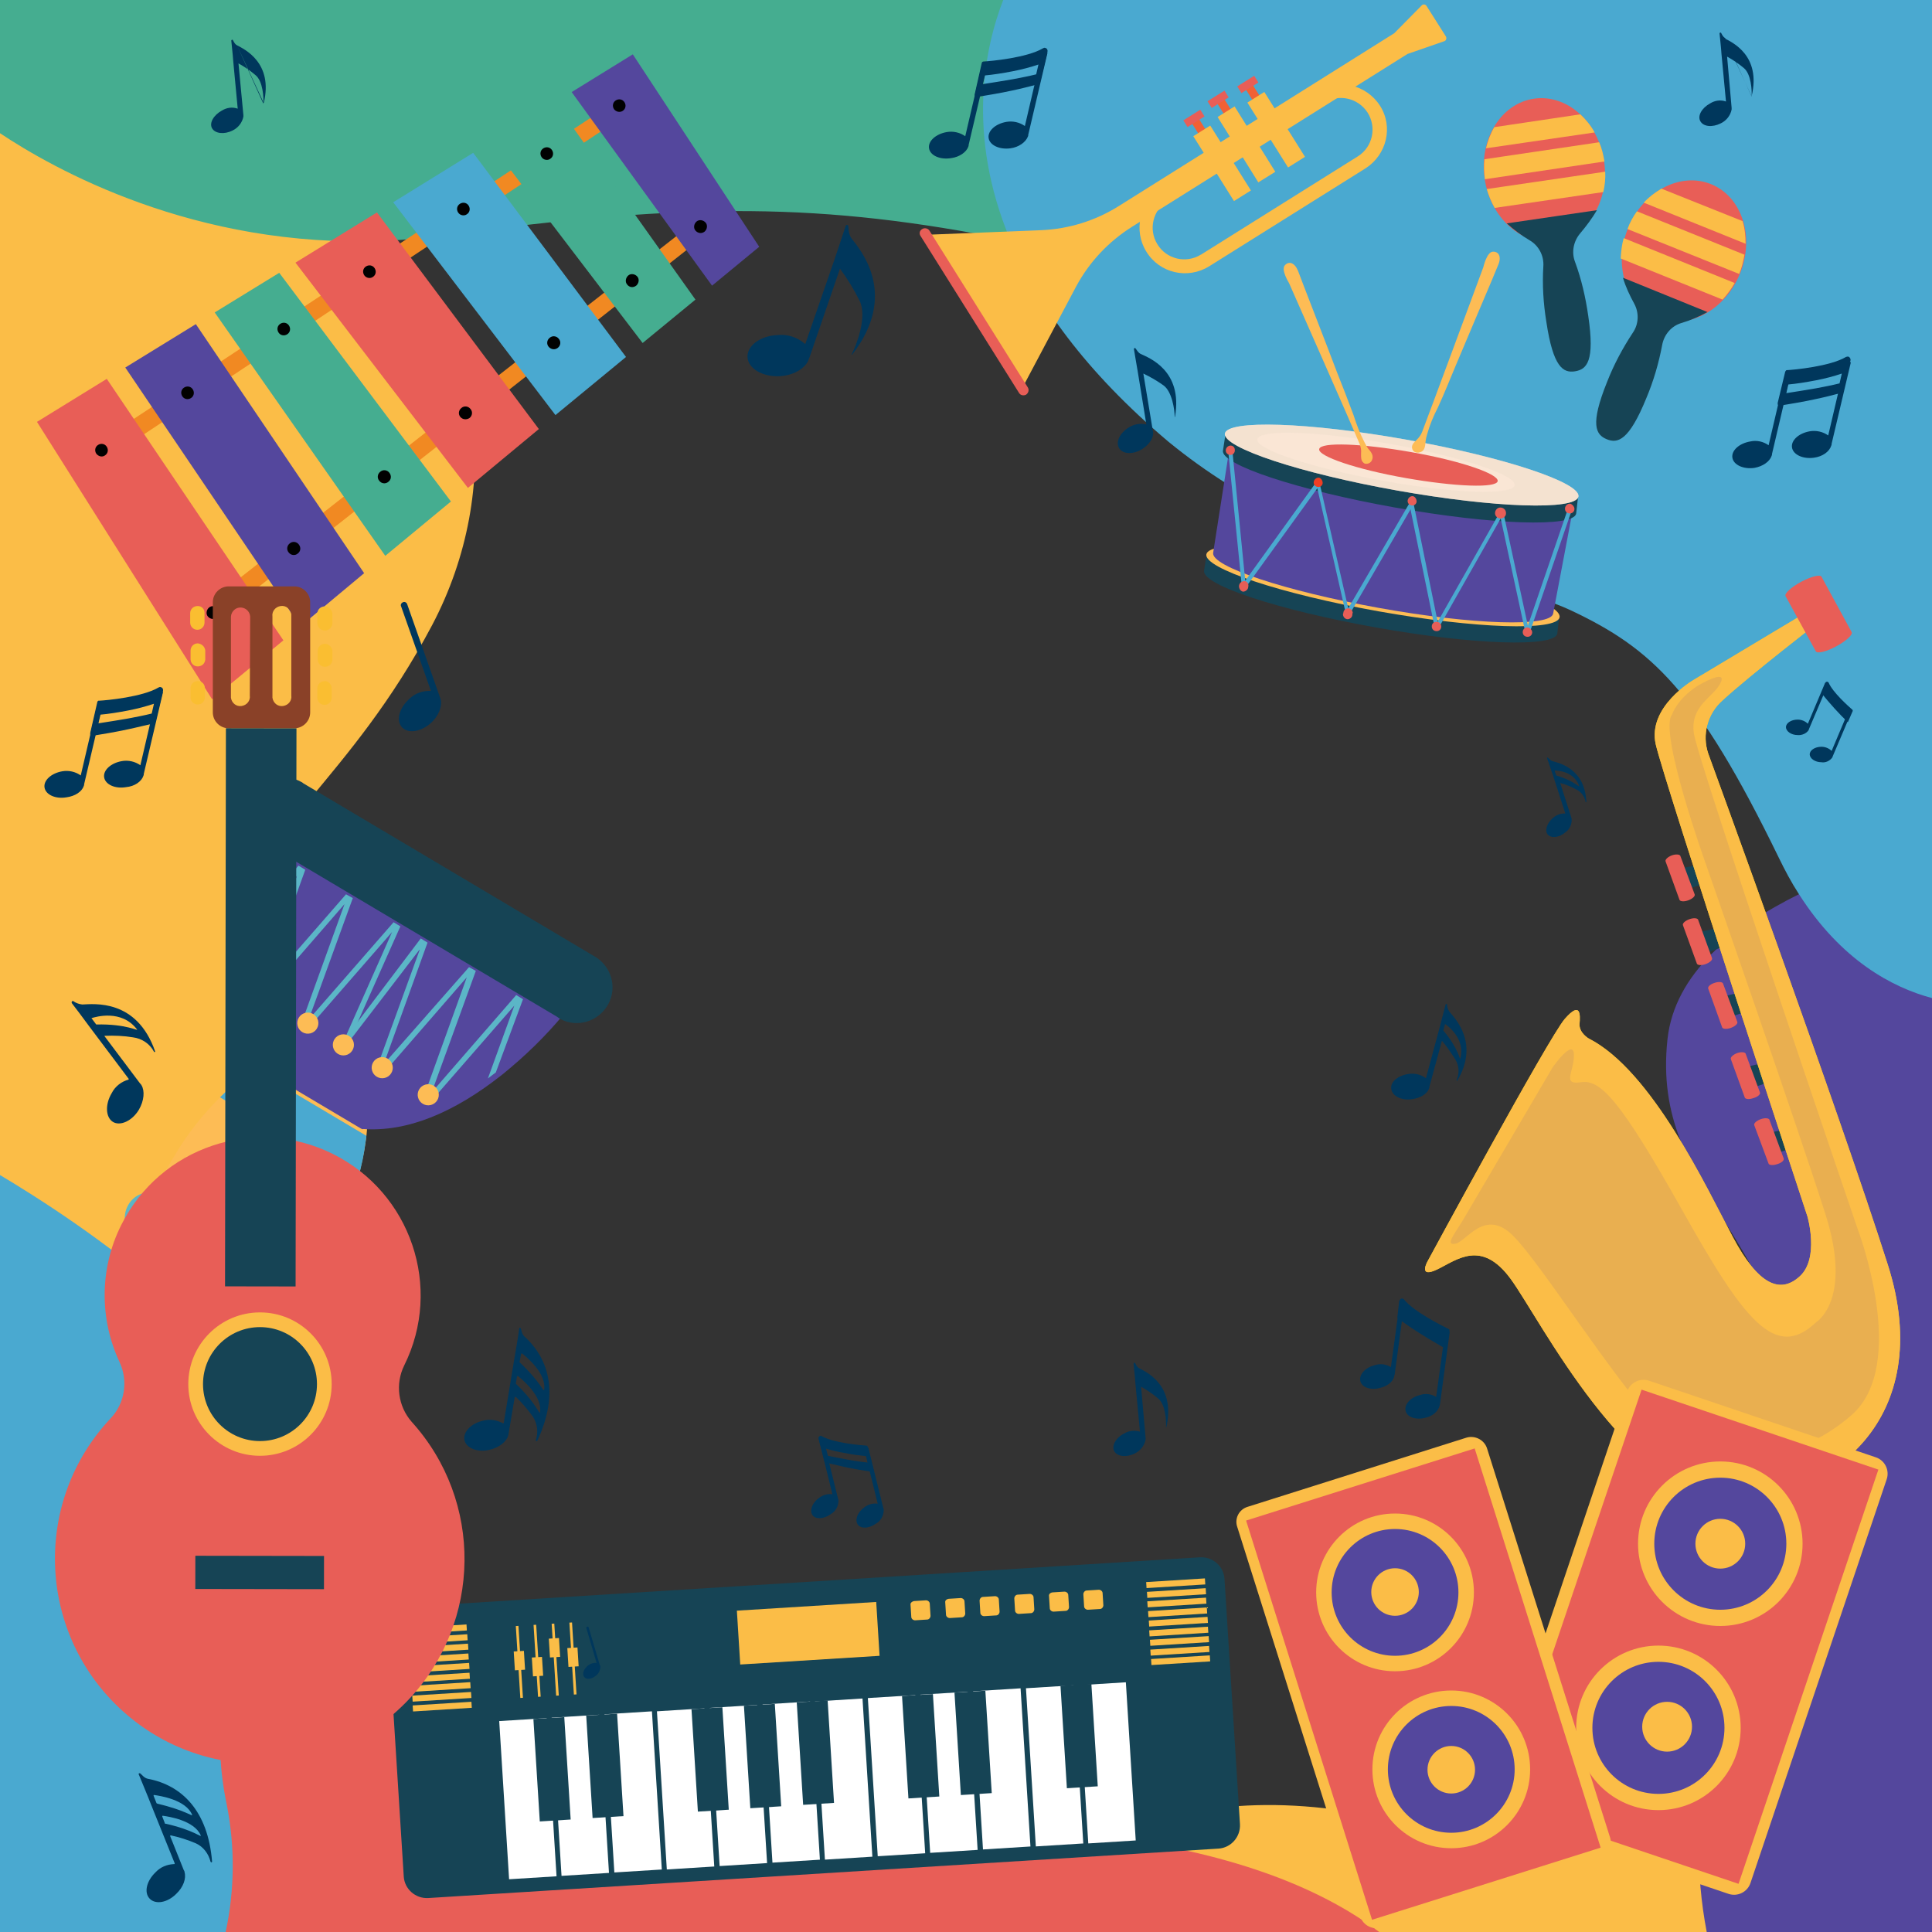 <?xml version="1.0" encoding="utf-8"?>
<!-- Generator: Adobe Illustrator 25.0.0, SVG Export Plug-In . SVG Version: 6.00 Build 0)  -->
<svg version="1.1" id="Layer_1" xmlns="http://www.w3.org/2000/svg" xmlns:xlink="http://www.w3.org/1999/xlink" x="0px" y="0px"
	 viewBox="0 0 512 512" style="enable-background:new 0 0 512 512;" xml:space="preserve">
<rect x="0" y="0" width="512" height="512" fill="#333333" stroke="none"/>
<style type="text/css">
	.st0{opacity:0;fill:#FFFEF0;}
	.st1{fill:#FBBD47;}
	.st2{fill:#E85E57;}
	.st3{fill:#54479D;}
	.st4{fill:#45AD90;}
	.st5{fill:#4AA9D0;}
	.st6{fill:#F16135;}
	.st7{fill:#164455;}
	.st8{fill:#FFCD05;}
	.st9{fill:#E9AF50;}
	.st10{fill:#FFFFFF;}
	.st11{fill:#FDBC55;}
	.st12{fill:#5BB6C7;}
	.st13{fill:#FAE6D5;}
	.st14{opacity:0.5;fill:#EFDECD;enable-background:new    ;}
	.st15{fill:#EF3E23;}
	.st16{fill:#F18922;}
	.st17{fill:#010101;}
	.st18{fill:#8A4128;}
	.st19{fill:#FABE31;}
	.st20{fill:#00375C;}
</style>
<g>
	<g id="Layer_2_1_">
		<rect class="st0" width="512" height="512"/>
		<path class="st1" d="M512,494.5V512H271.8c-0.6-5.5-0.9-9.3-0.9-9.3s7.5-8.8,23.2-15.8l0,0c15.6-7,39.2-12.2,71.6-5.3
			c57.6,12.3,45.9,11.1,84.5,5.3c5-0.8,10.8-1.6,17.8-2.5C486,482,500.5,486.7,512,494.5z"/>
		<path class="st2" d="M365.5,512H0v-3.9c17.6-16.7,37.2-31.2,58.4-43c26.2-14.4,58.6-26.1,92.1-23c78.9,7.2,46.7,36.1,130.7,43.4
			c4.5,0.4,8.7,0.8,12.9,1.4l0,0C328.5,491.4,351.1,501.1,365.5,512z"/>
		<path class="st3" d="M512,224.2V512h-59.7c-1.5-7.8-2.2-15.8-2.1-23.8c0-0.5,0-1,0-1.4c1.1-44.7,31.1-45.9,27.8-102.9
			c-3.3-57.6-40.6-66.9-36.1-108.5c1.9-17.4,17.4-29.8,34.8-38.4C488,231.6,499.8,227.3,512,224.2z"/>
		<path class="st1" d="M62.7,245.3c-5,25,16.7,36.1,10.6,63.9C71,319.8,59,332.4,45.1,344C28.6,357.8,9.4,370.1,0,375.9V31.9
			c16.1,2.1,62.5,9.3,91.1,24.3c4,2.1,7.7,4.6,11.1,7.5c25.8,22.2,31.5,65.6,12.3,102C92.7,206.9,67.7,220.3,62.7,245.3z"/>
		<path class="st4" d="M362.5,0c-15.2,33.9-41.6,75.5-77.4,67.4c-6.1-1.4-11.9-2.6-17.6-3.8c-49.1-9.8-84.5-10.2-149.8-1.2
			c-5.3,0.7-10.5,1.2-15.6,1.4C51.5,66,13.8,44.5,0,35.3V0H362.5z"/>
		<path class="st5" d="M60.1,478.3c2.2,11.1,2.1,22.6-0.3,33.7H0V311.4c9.4,5.6,28.6,17.7,45.1,32.6c15.7,14.1,28.9,30.7,28.7,46.4
			c-0.5,33.4-16.3,47.5-15.4,74.7C58.6,469.6,59.2,474,60.1,478.3z"/>
		<path class="st5" d="M512,0v264.5c-10.5-2.8-24.1-10-35.3-27.6c-2-3.1-3.7-6.3-5.3-9.6c-21.7-44.6-33.9-55.5-55-65.5
			s-65.6-11.1-106.7-44.7c-22.2-18.7-35.1-37-42-53.6c-11.7-27.9-6.7-51-1.8-63.6L512,0z"/>
		<path class="st1" d="M275.9,61c7.3-0.3,14.4-2.5,20.6-6.4l73-45.8l7.3-7.4c0.3-0.3,0.8-0.3,1.1,0c0,0,0.1,0.1,0.1,0.1l2.6,4.1
			l2.6,4.1c0.2,0.4,0.1,0.8-0.2,1.1c-0.1,0-0.1,0.1-0.2,0.1l-9.8,3.4l-73,45.8c-6.2,3.9-11.3,9.3-14.8,15.8l-14,26.4l-12.7-20.1
			L246,62.2L275.9,61z"/>
		<path class="st1" d="M303.8,66.7c-3.5-5.6-1.8-13,3.8-16.5c0,0,0,0,0,0l41.5-26c5.6-3.5,13-1.8,16.6,3.8s1.8,13-3.8,16.6l-41.5,26
			C314.7,74.1,307.3,72.4,303.8,66.7C303.8,66.8,303.8,66.7,303.8,66.7z M309.5,53.2c-4,2.4-5.2,7.6-2.8,11.5
			c2.4,4,7.6,5.2,11.5,2.8c0.1,0,0.2-0.1,0.2-0.1l41.5-26c3.9-2.5,5-7.7,2.5-11.6c-2.5-3.8-7.5-5-11.4-2.6L309.5,53.2z"/>
		
			<rect x="334.9" y="20.6" transform="matrix(0.847 -0.531 0.531 0.847 35.042 183.265)" class="st6" width="2.2" height="20.3"/>
		
			<rect x="328.1" y="21.2" transform="matrix(0.847 -0.531 0.531 0.847 38.725 179.164)" class="st2" width="5.3" height="2.1"/>
		
			<rect x="335.6" y="24.1" transform="matrix(0.847 -0.531 0.531 0.847 33.519 184.978)" class="st1" width="5.3" height="20.3"/>
		
			<rect x="327.8" y="25" transform="matrix(0.847 -0.531 0.531 0.847 31.573 180.158)" class="st6" width="2.2" height="20.3"/>
		<rect x="320" y="25.2" transform="matrix(0.849 -0.529 0.529 0.849 34.99 174.711)" class="st2" width="5.3" height="2.1"/>
		
			<rect x="327.5" y="28" transform="matrix(0.849 -0.529 0.529 0.849 29.82 180.485)" class="st1" width="5.3" height="20.4"/>
		
			<rect x="320.6" y="29.5" transform="matrix(0.847 -0.531 0.531 0.847 28.097 177.04)" class="st6" width="2.2" height="20.3"/>
		
			<rect x="313.8" y="30.2" transform="matrix(0.847 -0.531 0.531 0.847 31.774 172.941)" class="st2" width="5.3" height="2.1"/>
		
			<rect x="321.3" y="33" transform="matrix(0.847 -0.531 0.531 0.847 26.574 178.753)" class="st1" width="5.3" height="20.3"/>
		<path class="st2" d="M244.4,60.7c0.6-0.4,1.5-0.2,1.9,0.4l26.1,41.6c0.4,0.7,0.1,1.5-0.5,1.9c-0.6,0.3-1.4,0.2-1.8-0.4l-26.1-41.6
			C243.5,61.9,243.7,61.1,244.4,60.7z"/>
		<ellipse transform="matrix(0.989 -0.146 0.146 0.989 -2.205 60.215)" class="st2" cx="409.4" cy="45.1" rx="16" ry="19.1"/>
		<path class="st7" d="M423.2,55.7l-23.9,3.5c1.9,1.7,3.9,3.2,6.1,4.5c2.4,1.4,3.8,4.1,3.6,6.9c-0.3,4.9,0,9.8,0.8,14.7
			c1.8,12.1,4.5,13.6,7.6,13.1s5.3-2.6,3.5-14.7c-0.7-4.9-1.8-9.7-3.5-14.3c-1-2.6-0.4-5.5,1.4-7.6
			C420.4,59.9,421.9,57.9,423.2,55.7z"/>
		<path class="st1" d="M393.8,39.3l28.8-4.2c-1-1.8-2.3-3.4-3.8-4.8l-22.8,3.4C395,35.4,394.3,37.3,393.8,39.3z"/>
		<path class="st1" d="M425.2,42.8c-0.3-1.8-0.7-3.5-1.4-5.1l-30.4,4.5c-0.2,1.8-0.1,3.5,0.1,5.3L425.2,42.8z"/>
		<path class="st1" d="M424.9,50.9c0.4-1.8,0.6-3.6,0.5-5.4l-31.4,4.6c0.5,1.7,1.2,3.4,2.1,5L424.9,50.9z"/>
		
			<ellipse transform="matrix(0.376 -0.927 0.927 0.376 216.796 455.003)" class="st2" cx="446.1" cy="66.6" rx="19.1" ry="16"/>
		<path class="st7" d="M452.5,82.7l-22.4-9.1c0.7,2.4,1.8,4.7,3,6.9c1.3,2.4,1.2,5.4-0.4,7.7c-2.7,4.1-5,8.4-6.8,13
			c-4.6,11.4-3,14-0.1,15.2s5.9,0.4,10.5-10.9c1.9-4.5,3.3-9.3,4.2-14.1c0.5-2.7,2.4-5,5.1-5.8C448,84.9,450.3,83.9,452.5,82.7z"/>
		<path class="st1" d="M435.6,53.7l27,10.9c0-2-0.2-4.1-0.8-6L440.3,50C438.6,51,437,52.2,435.6,53.7z"/>
		<path class="st1" d="M460.9,72.6c0.7-1.6,1.1-3.4,1.4-5.1l-28.5-11.5c-1,1.4-1.9,3-2.5,4.7L460.9,72.6z"/>
		<path class="st1" d="M456.5,79.4c1.2-1.3,2.3-2.8,3.2-4.4l-29.4-11.9c-0.5,1.7-0.7,3.6-0.8,5.4L456.5,79.4z"/>
		<polygon class="st7" points="449.9,229.2 444.3,230.4 446.4,235.9 452.7,233.8 		"/>
		<path class="st2" d="M449.1,237c0.2,0.5-0.6,1.2-1.7,1.6l0,0c-1.1,0.4-2.1,0.3-2.3-0.1l-3.7-10.2c-0.2-0.5,0.6-1.2,1.6-1.6l0,0
			c1.1-0.4,2.1-0.3,2.3,0.1L449.1,237z"/>
		<polygon class="st7" points="454.5,246.1 448.9,247.3 451,252.9 457.3,250.7 		"/>
		<path class="st2" d="M453.7,253.9c0.2,0.5-0.6,1.2-1.7,1.6l0,0c-1.1,0.4-2.1,0.3-2.3-0.1l-3.7-10.2c-0.2-0.5,0.6-1.2,1.7-1.6l0,0
			c1.1-0.4,2.1-0.3,2.3,0.1L453.7,253.9z"/>
		<polygon class="st7" points="461.2,263 455.6,264.3 457.6,269.8 464,267.7 		"/>
		<path class="st2" d="M460.4,270.8c0.2,0.5-0.6,1.2-1.7,1.6l0,0c-1.1,0.4-2.1,0.3-2.3-0.1l-3.7-10.3c-0.2-0.5,0.6-1.2,1.6-1.5l0,0
			c1.1-0.4,2.1-0.3,2.3,0.1L460.4,270.8z"/>
		<polygon class="st7" points="467.2,281.7 461.7,283 463.7,288.5 470,286.4 		"/>
		<path class="st2" d="M466.4,289.5c0.2,0.5-0.6,1.2-1.7,1.5l0,0c-1.1,0.4-2.1,0.3-2.3-0.1l-3.7-10.2c-0.2-0.5,0.6-1.2,1.6-1.6l0,0
			c1.1-0.4,2.1-0.3,2.3,0.1L466.4,289.5z"/>
		<polygon class="st7" points="473.5,299.2 467.9,300.4 470,305.9 476.3,303.8 		"/>
		<path class="st2" d="M472.7,307c0.2,0.5-0.6,1.2-1.7,1.5l0,0c-1.1,0.4-2.1,0.3-2.3-0.1l-3.8-10.2c-0.2-0.5,0.6-1.2,1.7-1.6l0,0
			c1.1-0.4,2.1-0.3,2.3,0.1L472.7,307z"/>
		<path class="st8" d="M481,160.9l-32.2,19.3c0,0-12.3,7.1-10,17.1S479,322.4,479,322.4s3.2,11-2,15.8s-11,2.4-17.8-10.4
			s-21.4-44.1-38.2-52.6c0,0-2.6-1.5-2.4-3.9s0.3-6.1-3.9-1.3s-36.4,64.3-36.4,64.3s-2.6,4.6,2.6,2.1s11.7-8.1,19.5,2.6
			s31,57.2,57.8,58s55.1-21,42.1-61.8s-47.6-135.5-47.6-135.5c-1.7-5-0.2-10.6,3.8-14.1c6.9-6.4,26.3-21.4,26.3-21.4L481,160.9z"/>
		<path class="st1" d="M481,160.9l-32.2,19.3c0,0-12.3,7.1-10,17.1S479,322.4,479,322.4s3.2,11-2,15.8s-11,2.4-17.8-10.4
			s-21.4-44.1-38.2-52.6c0,0-2.6-1.5-2.4-3.9s0.3-6.1-3.9-1.3s-36.4,64.3-36.4,64.3s-2.6,4.6,2.6,2.1s11.7-8.1,19.5,2.6
			s31,57.2,57.8,58s55.1-21,42.1-61.8s-47.6-135.5-47.6-135.5c-1.7-5-0.2-10.6,3.8-14.1c6.9-6.4,26.3-21.4,26.3-21.4L481,160.9z"/>
		<path class="st9" d="M387.9,323l23.6-40.2c0,0,5.5-7.8,5.6-3.3s-3.3,8.1,1.9,7.3s10.5,4.9,26.8,33.9s24.6,40.1,35.5,29.7
			c0,0,9.7-5.8,2.5-28.5s-31.9-93.4-31.9-93.4s-12.4-34.7-8.8-39.1c0,0,1.2-4,6.7-7.6c0,0,8-4.8,6.2-0.9s-8.2,6-7.1,13.5
			s43.4,131.3,43.4,131.3s13.7,35.9-1.6,49.3s-38.7,16.5-51.4,2.8S408.5,335,401,327.5s-12.3,1.5-15.3,2.1S385.8,326.6,387.9,323z"
			/>
		<path class="st2" d="M473.2,158c-0.4-0.7,1.5-2.4,4.1-3.8l0,0c2.6-1.4,5-2,5.4-1.4l8,14.7c0.4,0.7-1.5,2.4-4.1,3.8l0,0
			c-2.6,1.4-5,2-5.4,1.3L473.2,158z"/>
		<path class="st1" d="M395.1,475.8l36.1-107c0.8-2.4,3.4-3.7,5.8-2.9l60.1,20.3c2.4,0.8,3.7,3.4,2.9,5.8l-36.1,107
			c-0.8,2.4-3.4,3.7-5.8,2.9L398,481.6C395.5,480.8,394.3,478.2,395.1,475.8z"/>
		
			<rect x="389.7" y="400.8" transform="matrix(0.32 -0.948 0.948 0.32 -106.686 719.23)" class="st2" width="115.8" height="66.2"/>
		<circle class="st1" cx="455.9" cy="409.1" r="21.8"/>
		<circle class="st3" cx="455.9" cy="409.1" r="17.5"/>
		<circle class="st1" cx="455.9" cy="409.1" r="6.6"/>
		<circle class="st1" cx="439.5" cy="457.9" r="21.8"/>
		<circle class="st3" cx="439.5" cy="457.9" r="17.5"/>
		<circle class="st1" cx="441.8" cy="457.6" r="6.6"/>
		<path class="st1" d="M330.7,399.3l57.9-18.3c2.3-0.7,4.8,0.6,5.5,2.9L426.7,487c0.7,2.3-0.6,4.8-2.9,5.5L366,510.8
			c-2.3,0.7-4.8-0.6-5.5-2.9l-32.6-103.2C327.1,402.5,328.3,400,330.7,399.3z"/>
		
			<rect x="345.5" y="390.4" transform="matrix(0.954 -0.301 0.301 0.954 -116.892 134.515)" class="st2" width="63.5" height="110.9"/>
		<circle class="st1" cx="369.7" cy="422" r="20.9"/>
		<circle class="st3" cx="369.7" cy="422" r="16.8"/>
		<circle class="st1" cx="369.7" cy="421.9" r="6.3"/>
		<circle class="st1" cx="384.6" cy="468.9" r="20.9"/>
		<circle class="st3" cx="384.6" cy="468.9" r="16.8"/>
		<circle class="st1" cx="384.6" cy="469" r="6.3"/>
		<path class="st7" d="M108.6,425.8l209.4-13.1c3.4-0.2,6.3,2.4,6.5,5.7l4.1,65c0.2,3.4-2.4,6.3-5.7,6.5L113.5,503
			c-3.4,0.2-6.3-2.4-6.5-5.7l-4.1-65C102.7,428.9,105.3,426,108.6,425.8z"/>
		
			<rect x="131.5" y="449.1" transform="matrix(0.998 -6.226794e-02 6.226794e-02 0.998 -28.967 14.407)" class="st7" width="170.4" height="45.6"/>
		
			<rect x="133.6" y="455.7" transform="matrix(0.998 -6.226794e-02 6.226794e-02 0.998 -29.409 9.635)" class="st10" width="12.6" height="42"/>
		
			<rect x="147.5" y="454.8" transform="matrix(0.998 -6.226794e-02 6.226794e-02 0.998 -29.328 10.502)" class="st10" width="12.6" height="42"/>
		
			<rect x="161.5" y="453.9" transform="matrix(0.998 -6.226794e-02 6.226794e-02 0.998 -29.247 11.37)" class="st10" width="12.6" height="42"/>
		
			<rect x="175.4" y="453.1" transform="matrix(0.998 -6.226794e-02 6.226794e-02 0.998 -29.165 12.238)" class="st10" width="12.6" height="42"/>
		
			<rect x="189.4" y="452.2" transform="matrix(0.998 -6.226794e-02 6.226794e-02 0.998 -29.084 13.105)" class="st10" width="12.6" height="42"/>
		
			<rect x="203.4" y="451.3" transform="matrix(0.998 -6.226794e-02 6.226794e-02 0.998 -29.003 13.973)" class="st10" width="12.6" height="42"/>
		
			<rect x="217.3" y="450.5" transform="matrix(0.998 -6.226794e-02 6.226794e-02 0.998 -28.921 14.84)" class="st10" width="12.6" height="42"/>
		
			<rect x="231.3" y="449.6" transform="matrix(0.998 -6.226794e-02 6.226794e-02 0.998 -28.84 15.707)" class="st10" width="12.6" height="42"/>
		
			<rect x="245.2" y="448.7" transform="matrix(0.998 -6.226794e-02 6.226794e-02 0.998 -28.759 16.575)" class="st10" width="12.6" height="42"/>
		
			<rect x="259.2" y="447.8" transform="matrix(0.998 -6.226794e-02 6.226794e-02 0.998 -28.677 17.443)" class="st10" width="12.6" height="42"/>
		
			<rect x="273.2" y="447" transform="matrix(0.998 -6.226794e-02 6.226794e-02 0.998 -28.596 18.31)" class="st10" width="12.6" height="42"/>
		
			<rect x="287.1" y="446.2" transform="matrix(0.998 -6.226794e-02 6.226794e-02 0.998 -28.52 19.178)" class="st10" width="12.6" height="42"/>
		
			<rect x="142.2" y="455.3" transform="matrix(0.998 -6.226794e-02 6.226794e-02 0.998 -28.912 10.022)" class="st7" width="8.2" height="27.2"/>
		
			<rect x="156.2" y="454.4" transform="matrix(0.998 -6.226794e-02 6.226794e-02 0.998 -28.831 10.886)" class="st7" width="8.2" height="27.2"/>
		
			<rect x="239.9" y="449.2" transform="matrix(0.998 -6.226794e-02 6.226794e-02 0.998 -28.342 16.093)" class="st7" width="8.2" height="27.2"/>
		
			<rect x="253.8" y="448.3" transform="matrix(0.998 -6.226794e-02 6.226794e-02 0.998 -28.262 16.958)" class="st7" width="8.2" height="27.2"/>
		
			<rect x="281.9" y="446.5" transform="matrix(0.998 -6.226794e-02 6.226794e-02 0.998 -28.098 18.702)" class="st7" width="8.2" height="27.2"/>
		
			<rect x="184.1" y="452.7" transform="matrix(0.998 -6.226794e-02 6.226794e-02 0.998 -28.668 12.622)" class="st7" width="8.2" height="27.2"/>
		
			<rect x="198" y="451.8" transform="matrix(0.998 -6.226794e-02 6.226794e-02 0.998 -28.587 13.486)" class="st7" width="8.2" height="27.2"/>
		
			<rect x="212" y="450.9" transform="matrix(0.998 -6.226794e-02 6.226794e-02 0.998 -28.505 14.358)" class="st7" width="8.2" height="27.2"/>
		
			<rect x="108.1" y="431" transform="matrix(0.998 -6.226794e-02 6.226794e-02 0.998 -26.664 8.057)" class="st1" width="15.6" height="1.6"/>
		
			<rect x="108.3" y="433.6" transform="matrix(0.998 -6.226794e-02 6.226794e-02 0.998 -26.823 8.072)" class="st1" width="15.6" height="1.6"/>
		
			<rect x="108.5" y="436.1" transform="matrix(0.998 -6.226794e-02 6.226794e-02 0.998 -26.982 8.086)" class="st1" width="15.6" height="1.6"/>
		
			<rect x="108.6" y="438.7" transform="matrix(0.998 -6.226794e-02 6.226794e-02 0.998 -27.141 8.101)" class="st1" width="15.6" height="1.6"/>
		
			<rect x="108.8" y="441.2" transform="matrix(0.998 -6.226794e-02 6.226794e-02 0.998 -27.299 8.116)" class="st1" width="15.6" height="1.6"/>
		
			<rect x="108.9" y="443.8" transform="matrix(0.998 -6.226794e-02 6.226794e-02 0.998 -27.458 8.131)" class="st1" width="15.6" height="1.6"/>
		
			<rect x="109.1" y="446.3" transform="matrix(0.998 -6.226794e-02 6.226794e-02 0.998 -27.617 8.146)" class="st1" width="15.6" height="1.6"/>
		
			<rect x="109.3" y="448.9" transform="matrix(0.998 -6.226794e-02 6.226794e-02 0.998 -27.776 8.161)" class="st1" width="15.6" height="1.6"/>
		
			<rect x="109.4" y="451.5" transform="matrix(0.998 -6.226794e-02 6.226794e-02 0.998 -27.934 8.176)" class="st1" width="15.6" height="1.6"/>
		
			<rect x="303.8" y="418.8" transform="matrix(0.998 -6.226794e-02 6.226794e-02 0.998 -25.525 20.218)" class="st1" width="15.6" height="1.6"/>
		
			<rect x="304" y="421.4" transform="matrix(0.998 -6.226794e-02 6.226794e-02 0.998 -25.683 20.233)" class="st1" width="15.6" height="1.6"/>
		
			<rect x="304.1" y="423.9" transform="matrix(0.998 -6.226794e-02 6.226794e-02 0.998 -25.842 20.248)" class="st1" width="15.6" height="1.6"/>
		
			<rect x="304.3" y="426.5" transform="matrix(0.998 -6.226794e-02 6.226794e-02 0.998 -26 20.263)" class="st1" width="15.6" height="1.6"/>
		
			<rect x="304.5" y="429" transform="matrix(0.998 -6.226794e-02 6.226794e-02 0.998 -26.159 20.278)" class="st1" width="15.6" height="1.6"/>
		
			<rect x="304.6" y="431.6" transform="matrix(0.998 -6.226794e-02 6.226794e-02 0.998 -26.318 20.293)" class="st1" width="15.6" height="1.6"/>
		
			<rect x="304.8" y="434.1" transform="matrix(0.998 -6.226794e-02 6.226794e-02 0.998 -26.477 20.307)" class="st1" width="15.6" height="1.6"/>
		
			<rect x="304.9" y="436.7" transform="matrix(0.998 -6.226794e-02 6.226794e-02 0.998 -26.636 20.322)" class="st1" width="15.6" height="1.6"/>
		
			<rect x="305.1" y="439.2" transform="matrix(0.998 -6.226794e-02 6.226794e-02 0.998 -26.794 20.338)" class="st1" width="15.6" height="1.6"/>
		
			<rect x="137.3" y="430.9" transform="matrix(0.998 -6.226794e-02 6.226794e-02 0.998 -27.16 9.426)" class="st1" width="0.7" height="19.1"/>
		
			<rect x="136.3" y="437.6" transform="matrix(0.998 -6.226794e-02 6.226794e-02 0.998 -27.133 9.424)" class="st1" width="2.7" height="5"/>
		
			<rect x="142" y="430.6" transform="matrix(0.998 -6.226794e-02 6.226794e-02 0.998 -27.131 9.72)" class="st1" width="0.7" height="19.1"/>
		
			<rect x="141.1" y="439.2" transform="matrix(0.998 -6.226794e-02 6.226794e-02 0.998 -27.228 9.728)" class="st1" width="2.7" height="5"/>
		
			<rect x="146.8" y="430.3" transform="matrix(0.998 -6.226794e-02 6.226794e-02 0.998 -27.104 10.014)" class="st1" width="0.7" height="19.1"/>
		
			<rect x="145.6" y="434.2" transform="matrix(0.998 -6.226794e-02 6.226794e-02 0.998 -26.907 9.995)" class="st1" width="2.7" height="5"/>
		
			<rect x="151.5" y="430" transform="matrix(0.998 -6.226794e-02 6.226794e-02 0.998 -27.077 10.307)" class="st1" width="0.7" height="19.1"/>
		
			<rect x="150.5" y="436.7" transform="matrix(0.998 -6.226794e-02 6.226794e-02 0.998 -27.05 10.305)" class="st1" width="2.7" height="5"/>
		<path class="st1" d="M242.2,424.3l3.2-0.2c0.5,0,1,0.4,1,0.9l0.2,3.2c0,0.5-0.4,1-0.9,1l-3.2,0.2c-0.5,0-1-0.4-1-0.9l-0.2-3.2
			C241.2,424.8,241.7,424.4,242.2,424.3z"/>
		<path class="st1" d="M251.4,423.7l3.2-0.2c0.5,0,1,0.4,1,0.9l0.2,3.2c0,0.5-0.4,1-0.9,1l-3.2,0.2c-0.5,0-1-0.4-1-0.9l-0.2-3.2
			C250.4,424.2,250.8,423.8,251.4,423.7z"/>
		<path class="st1" d="M260.5,423.2l3.2-0.2c0.5,0,1,0.4,1,0.9l0.2,3.2c0,0.5-0.4,1-0.9,1l-3.2,0.2c-0.5,0-1-0.4-1-0.9l-0.2-3.2
			C259.6,423.7,260,423.2,260.5,423.2z"/>
		<path class="st1" d="M269.7,422.6l3.2-0.2c0.5,0,1,0.4,1,0.9l0.2,3.2c0,0.5-0.4,1-0.9,1l-3.2,0.2c-0.5,0-1-0.4-1-0.9l-0.2-3.2
			C268.8,423.1,269.2,422.6,269.7,422.6z"/>
		<path class="st1" d="M278.9,422l3.2-0.2c0.5,0,1,0.4,1,0.9l0.2,3.2c0,0.5-0.4,1-0.9,1l-3.2,0.2c-0.5,0-1-0.4-1-0.9l-0.2-3.2
			C277.9,422.5,278.3,422.1,278.9,422z"/>
		<path class="st1" d="M288,421.5l3.2-0.2c0.5,0,1,0.4,1,0.9l0.2,3.2c0,0.5-0.4,1-0.9,1l-3.2,0.2c-0.5,0-1-0.4-1-0.9l-0.2-3.2
			C287.1,422,287.5,421.5,288,421.5z"/>
		
			<rect x="195.7" y="425.7" transform="matrix(0.998 -6.226794e-02 6.226794e-02 0.998 -26.537 14.179)" class="st1" width="37" height="14.3"/>
		<path class="st11" d="M78.5,342.3l-38.6-22.9c-0.6-0.5-0.7-1.3-0.3-1.9l6.7-11.3c5.1-8.6,11.8-16.1,19.8-22.1
			c2.1-1.5,3.3-2.3,3.4-2.3c0.4-0.2,0.8-0.3,1.2,0l26.1,15.5c0.4,0.2,0.6,0.7,0.5,1.1c0,0.1,0,1.5-0.4,4.1c-1.4,9.9-4.8,19.4-9.9,28
			l-6.7,11.3C80,342.3,79.2,342.6,78.5,342.3z"/>
		<path class="st12" d="M74.1,350l-38.9-23.1c-2.3-1.4-2.8-4.8-1.2-7.6s4.9-4,7.2-2.6l38.9,23.1c2.3,1.4,2.8,4.8,1.2,7.6
			S76.4,351.4,74.1,350z"/>
		<path class="st5" d="M66.1,284.1c-2.8,2-5.4,4.3-7.8,6.7l36.5,21.7c1-3.3,1.7-6.7,2.1-10c0.1-0.5,0.1-1,0.2-1.5l-29.8-17.7
			C67,283.5,66.5,283.8,66.1,284.1z"/>
		<path class="st3" d="M95.7,299.1l-26.1-15.5c-0.2-0.1-0.4-0.3-0.5-0.5c-6.2-9.7-7.8-22.9-4.9-39.3c1.3-7.4,3.4-14.7,6.2-21.8
			c0.1-0.3,0.4-0.4,0.6-0.5c0.3,0,0.7,0,0.9,0.2l76.9,45.7c0.3,0.2,0.5,0.4,0.6,0.7c0.1,0.3,0.1,0.6-0.1,0.8
			c-4.8,5.8-10.3,11.1-16.1,15.8c-13.1,10.4-25.5,15.3-36.9,14.5C96.1,299.3,95.9,299.2,95.7,299.1z"/>
		<path class="st7" d="M147.7,269.5l-76.9-45.7c-4.6-2.5-6.3-8.3-3.8-12.8s8.3-6.3,12.8-3.8c0.2,0.1,0.4,0.2,0.6,0.4l76.9,45.7
			c4.6,2.5,6.4,8.2,3.9,12.8c-2.5,4.6-8.2,6.4-12.8,3.9C148.2,269.8,147.9,269.7,147.7,269.5L147.7,269.5z"/>
		<path class="st12" d="M106.1,245.5l-1.8-1.1l-22.5,25.8L93.5,238l-1.8-1l-22.4,25.7l11.6-32.2l-1.8-1.1l-13.7,15.7
			c-0.2,0.9-0.3,1.8-0.4,2.7l13.7-15.7l-11.6,32.2l0.2,0.1l1.6,1l22.4-25.8l-11.6,32.1l1.3,0.8c0.1,0.1,0.2,0.1,0.4,0.1h0.2
			l22.3-25.6l-13,29.3c0.7-0.5,1.4-1,2.2-1.6L106.1,245.5z"/>
		<path class="st12" d="M138.6,264.8l-1.8-1.1l-22.4,25.8l11.7-32.2l-1.8-1L101.7,282l11.6-32.2l-1.8-1.1L92,274.5
			c-0.2,0.9-0.3,1.8-0.4,2.7l19.7-25.7l-11.7,32.2c0,0,0.1,0.1,0.1,0.1l1.6,1l22.4-25.8l-11.6,32.2l1.3,0.8c0.1,0.1,0.2,0.1,0.4,0.1
			h0.2l22.3-25.6l-7,19.3c0.7-0.5,1.4-1.1,2.1-1.6L138.6,264.8z"/>
		
			<ellipse transform="matrix(0.969 -0.247 0.247 0.969 -62.947 25.191)" class="st11" cx="69.1" cy="263.9" rx="2.8" ry="2.8"/>
		
			<ellipse transform="matrix(0.969 -0.247 0.247 0.969 -64.383 28.476)" class="st11" cx="81.5" cy="271.2" rx="2.8" ry="2.8"/>
		<circle class="st11" cx="91" cy="276.9" r="2.8"/>
		
			<ellipse transform="matrix(0.969 -0.247 0.247 0.969 -66.67 33.718)" class="st11" cx="101.2" cy="283" rx="2.8" ry="2.8"/>
		
			<ellipse transform="matrix(0.969 -0.247 0.247 0.969 -68.073 36.931)" class="st11" cx="113.4" cy="290.2" rx="2.8" ry="2.8"/>
		<path class="st7" d="M402.6,161.7c-8.3-3-21.1-6.3-35.5-8.9c-15.7-2.8-29.8-4.2-38.6-4l-8.8-1.5l-0.6,3.9
			c-0.7,3.8,19.8,10.5,45.6,15.1s47.4,5.3,48,1.6l0.5-4.4L402.6,161.7z"/>
		<path class="st11" d="M413.3,163.6c-0.7,3.7-22.2,3-48-1.6s-46.3-11.4-45.6-15.1s22.2-3,48,1.6S414,159.8,413.3,163.6z"/>
		<path class="st3" d="M325.7,119.6l-4.2,26.9c-0.6,3.6,19,10.1,43.9,14.6s45.6,5.1,46.2,1.5l5.1-26.9L325.7,119.6z"/>
		<path class="st7" d="M407.6,129.8c-8.3-3-21.1-6.3-35.5-8.8c-15.7-2.8-29.8-4.2-38.6-4l-8.8-1.5l-0.6,3.9
			c-0.7,3.7,19.8,10.5,45.6,15.1s47.4,5.3,48,1.6l0.5-4.4L407.6,129.8z"/>
		<path class="st13" d="M418.3,131.6c-0.7,3.7-22.2,3-48-1.6s-46.3-11.4-45.7-15.1s22.2-3,48,1.6S419,127.9,418.3,131.6z"/>
		<path class="st14" d="M372.7,116.5c-25.9-4.6-47.4-5.3-48-1.6s19.7,10.5,45.6,15.1c25.9,4.6,47.4,5.3,48,1.6
			S398.6,121.1,372.7,116.5z M366.4,127.4c-18.8-3.4-33.7-8.3-33.2-11s16.1-2.2,35,1.2s33.7,8.3,33.2,11
			C400.9,131.3,385.2,130.8,366.4,127.4z"/>
		<path class="st2" d="M396.9,127.5c-0.3,1.9-11.2,1.5-24.3-0.8s-23.4-5.8-23-7.7s11.2-1.5,24.3,0.8S397.2,125.6,396.9,127.5z"/>
		<path class="st11" d="M344,71.8c0.5,1.4,1.1,2.8,1.6,4.2c1.3,3.4,2.6,6.7,3.9,10.1c1.6,4.1,3.2,8.3,4.8,12.5
			c1.5,3.8,3,7.6,4.4,11.4c0.8,2.5,1.7,4.9,2.9,7.2c0.3,0.6,0.6,1.1,0.9,1.6c0.7,0.8,1.5,1.7,1.2,2.8c-0.2,0.9-1,1.4-1.8,1.3
			c-0.2,0-0.4-0.1-0.6-0.3c-0.7-0.6-0.6-1.6-0.6-2.5c0.1-0.9-0.1-1.7-0.4-2.5c-1-2.5-18.7-42.6-18.7-42.6s-2.2-3.5-1.1-4.7
			S343.1,69.6,344,71.8z"/>
		<path class="st11" d="M397,70.3l-1.7,4.1c-1.4,3.3-2.8,6.6-4.2,9.9c-1.7,4.1-3.5,8.2-5.2,12.3c-1.6,3.8-3.1,7.6-4.8,11.3
			c-1.2,2.3-2.2,4.7-2.9,7.2c-0.2,0.6-0.3,1.2-0.4,1.8c-0.1,1-0.1,2.3-1.1,2.8s-2.3,0.3-2.5-1c-0.1-1,0.7-1.6,1.3-2.2
			c0.6-0.6,1.1-1.3,1.4-2.1c1-2.5,16.2-43.6,16.2-43.6s0.9-4,2.5-4.1S398,68.1,397,70.3z"/>
		<path class="st5" d="M380.6,166.7L380.6,166.7c-0.2,0-0.4-0.2-0.4-0.4l-6.4-31.3l-16.2,27.9c-0.1,0.2-0.3,0.3-0.5,0.3
			c-0.2,0-0.4-0.2-0.4-0.4l-7.6-33.4l-19,26.3c-0.1,0.2-0.4,0.3-0.6,0.2c-0.2-0.1-0.4-0.2-0.4-0.5l-3.6-35.8c0-0.3,0.2-0.5,0.5-0.6
			c0,0,0,0,0,0c0.3,0,0.5,0.2,0.6,0.5l3.4,34.4l18.8-26.1c0.1-0.2,0.3-0.3,0.5-0.2c0.2,0,0.4,0.2,0.4,0.4l7.6,33.2l16.3-28
			c0.1-0.3,0.5-0.3,0.7-0.2c0.1,0.1,0.2,0.2,0.3,0.4l6.4,31.4l16.5-29.1c0.1-0.2,0.3-0.3,0.5-0.3c0.2,0,0.4,0.2,0.4,0.4l6.5,30
			l10.6-30.9c0.1-0.3,0.4-0.4,0.7-0.3c0.3,0.1,0.4,0.4,0.3,0.7c0,0,0,0,0,0l-11.2,32.6c-0.1,0.2-0.3,0.4-0.5,0.4
			c-0.2,0-0.4-0.2-0.5-0.4l-6.6-30.5l-16.5,29.1C381.1,166.7,380.9,166.8,380.6,166.7z"/>
		<path class="st2" d="M327.2,119.7c-0.2,0.7-0.9,1-1.5,0.8c-0.7-0.2-1-0.9-0.8-1.5c0.2-0.6,0.8-1,1.4-0.9
			C327,118.2,327.4,118.9,327.2,119.7z"/>
		<path class="st15" d="M350.5,128.2c-0.2,0.7-0.9,1-1.5,0.8c-0.7-0.2-1-0.9-0.8-1.5c0.2-0.6,0.8-1,1.4-0.9
			C350.2,126.8,350.6,127.5,350.5,128.2z"/>
		<path class="st2" d="M375.4,133.1c-0.2,0.7-0.9,1-1.5,0.8c-0.7-0.2-1-0.9-0.8-1.5c0.2-0.6,0.8-1,1.4-0.9
			C375.1,131.7,375.5,132.4,375.4,133.1z"/>
		<path class="st2" d="M399.1,136.1c0,0.7-0.7,1.3-1.4,1.3c-0.8,0-1.5-0.6-1.5-1.4s0.6-1.5,1.4-1.5c0.8,0,1.5,0.6,1.5,1.4
			C399.1,135.9,399.1,136,399.1,136.1z"/>
		<path class="st2" d="M417.2,135.2c-0.2,0.7-0.9,1-1.6,0.8c-0.7-0.2-1-0.9-0.8-1.6c0.2-0.6,0.8-1,1.4-0.9
			C416.9,133.8,417.4,134.5,417.2,135.2z"/>
		<path class="st2" d="M330.8,155.5c0,0.7-0.7,1.3-1.4,1.3c0,0,0,0,0,0c-0.8-0.2-1.2-1.1-1-1.8c0.2-0.6,0.7-1,1.4-1
			C330.5,154,331,154.8,330.8,155.5z"/>
		<path class="st2" d="M358.4,162.8c0,0.7-0.5,1.2-1.2,1.3c-0.7,0-1.2-0.5-1.3-1.2c0-0.1,0-0.3,0.1-0.4c0-0.7,0.5-1.2,1.2-1.3
			c0.7,0,1.2,0.5,1.3,1.2C358.4,162.5,358.4,162.7,358.4,162.8z"/>
		<path class="st2" d="M381.9,166.4c-0.2,0.7-0.9,1-1.6,0.8c-0.7-0.2-1-0.9-0.8-1.6c0.2-0.6,0.8-0.9,1.4-0.8
			C381.7,164.9,382.1,165.7,381.9,166.4C381.9,166.4,381.9,166.4,381.9,166.4z"/>
		<path class="st2" d="M406,167.9c-0.2,0.7-0.9,1-1.6,0.8c-0.7-0.2-1-0.9-0.8-1.6c0.2-0.6,0.8-0.9,1.4-0.8
			C405.7,166.5,406.2,167.2,406,167.9z"/>
		<polygon class="st16" points="170.9,27.1 22.9,125.2 20.6,120.8 168.7,23.2 		"/>
		<polygon class="st16" points="192.7,57.8 53.2,167.6 50.5,163.4 190.2,54 		"/>
		<polygon class="st2" points="142.8,113.7 99.9,56.3 78.3,69.6 124,129.3 		"/>
		<polygon class="st5" points="165.9,94.6 125.4,40.5 104.2,53.6 147.2,110 		"/>
		<polygon class="st3" points="201.2,65.4 167.7,14.4 151.5,24.4 188.7,75.7 		"/>
		<polygon class="st4" points="184.3,79.4 147.1,27.1 129.8,37.8 170.3,90.9 		"/>
		<polygon class="st3" points="96.5,151.9 51.9,85.9 33.2,97.4 79.6,166 		"/>
		<polygon class="st2" points="9.8,111.8 56.2,185.3 75.1,169.7 28.3,100.4 		"/>
		<polygon class="st4" points="119.5,132.9 74,72.3 56.9,82.8 102.1,147.3 		"/>
		<path class="st17" d="M184.3,61.1c-0.6-0.7-0.4-1.8,0.3-2.4c0.7-0.6,1.8-0.4,2.4,0.3c0.6,0.7,0.4,1.8-0.3,2.4
			C185.9,62,184.9,61.8,184.3,61.1C184.3,61.1,184.3,61.1,184.3,61.1z"/>
		<path class="st17" d="M166.2,75.4c-0.6-0.7-0.4-1.8,0.3-2.4s1.8-0.4,2.4,0.3c0.6,0.7,0.4,1.8-0.3,2.4
			C167.8,76.3,166.8,76.2,166.2,75.4z"/>
		<path class="st17" d="M145.4,91.9c-0.6-0.7-0.5-1.8,0.3-2.4c0.7-0.6,1.8-0.5,2.4,0.3c0.6,0.7,0.5,1.8-0.3,2.4c0,0,0,0,0,0
			C147,92.8,146,92.6,145.4,91.9z"/>
		<path class="st17" d="M122,110.5c-0.6-0.7-0.5-1.8,0.3-2.4c0.7-0.6,1.8-0.5,2.4,0.3c0.6,0.7,0.5,1.8-0.3,2.4c0,0,0,0,0,0
			C123.6,111.3,122.6,111.2,122,110.5z"/>
		<path class="st17" d="M100.5,127.4c-0.6-0.7-0.5-1.8,0.3-2.4c0.7-0.6,1.8-0.5,2.4,0.3s0.5,1.8-0.3,2.4c0,0,0,0,0,0
			C102.2,128.3,101.1,128.2,100.5,127.4z"/>
		<path class="st17" d="M76.5,146.4c-0.6-0.7-0.5-1.8,0.3-2.4c0.7-0.6,1.8-0.5,2.4,0.3s0.5,1.8-0.3,2.4c0,0,0,0,0,0
			C78.2,147.3,77.1,147.2,76.5,146.4z"/>
		<path class="st17" d="M55.1,163.4c-0.6-0.7-0.4-1.8,0.3-2.4c0.7-0.6,1.8-0.4,2.4,0.3c0.6,0.7,0.4,1.8-0.3,2.3
			C56.8,164.3,55.7,164.1,55.1,163.4C55.1,163.4,55.1,163.4,55.1,163.4z"/>
		<path class="st17" d="M162.7,28.9c-0.5-0.8-0.3-1.8,0.5-2.3c0,0,0,0,0,0c0.8-0.5,1.8-0.3,2.3,0.5c0.5,0.8,0.3,1.8-0.5,2.3
			S163.2,29.6,162.7,28.9z"/>
		<path class="st17" d="M143.5,41.6c-0.5-0.8-0.3-1.8,0.5-2.3c0.8-0.5,1.8-0.3,2.3,0.5c0.5,0.8,0.3,1.8-0.5,2.3
			C145.1,42.6,144,42.4,143.5,41.6z"/>
		<path class="st17" d="M121.4,56.3c-0.5-0.8-0.3-1.8,0.5-2.3c0.8-0.5,1.8-0.3,2.3,0.5c0.5,0.8,0.3,1.8-0.5,2.3
			C123,57.3,121.9,57.1,121.4,56.3C121.4,56.4,121.4,56.4,121.4,56.3z"/>
		<path class="st17" d="M96.5,72.9c-0.5-0.8-0.3-1.8,0.5-2.3s1.8-0.3,2.3,0.5c0.5,0.8,0.3,1.8-0.5,2.3C98.1,73.9,97,73.7,96.5,72.9z
			"/>
		<path class="st17" d="M73.8,88.1c-0.5-0.8-0.3-1.8,0.5-2.3c0.8-0.5,1.8-0.3,2.3,0.5c0.5,0.8,0.3,1.8-0.5,2.3
			C75.3,89.1,74.3,88.9,73.8,88.1C73.8,88.1,73.8,88.1,73.8,88.1z"/>
		<path class="st17" d="M48.3,105c-0.5-0.8-0.3-1.8,0.5-2.3c0.8-0.5,1.8-0.3,2.3,0.5c0.5,0.8,0.3,1.8-0.5,2.3
			C49.8,106,48.8,105.8,48.3,105z"/>
		<path class="st17" d="M25.5,120.2c-0.5-0.8-0.3-1.8,0.5-2.3c0.8-0.5,1.8-0.3,2.3,0.5c0.5,0.8,0.3,1.8-0.5,2.3
			C27.1,121.2,26.1,121,25.5,120.2C25.5,120.2,25.5,120.2,25.5,120.2z"/>
		<path class="st18" d="M78,155.4H60.6c-2.3,0-4.2,1.9-4.2,4.2c0,0,0,0,0,0v29.2c0,2.3,1.9,4.2,4.2,4.2H78c2.3,0,4.2-1.9,4.2-4.2
			v-29.2C82.2,157.3,80.3,155.4,78,155.4C78,155.4,78,155.4,78,155.4z M66.2,184.3c0.2,1.4-0.8,2.6-2.2,2.8
			c-1.4,0.2-2.6-0.8-2.8-2.2c0-0.2,0-0.4,0-0.6v-20.9c0.1-1.4,1.3-2.5,2.7-2.4c1.3,0.1,2.3,1.1,2.4,2.4L66.2,184.3z M77.2,184.3
			c0.2,1.4-0.8,2.6-2.2,2.8c-1.4,0.2-2.6-0.8-2.8-2.2c0-0.2,0-0.4,0-0.6v-20.9c-0.2-1.4,0.8-2.6,2.2-2.8c1.4-0.2,2.6,0.8,2.8,2.2
			c0,0.2,0,0.4,0,0.6V184.3z"/>
		<path class="st2" d="M107.1,361.9c10.3-20.7,1.8-45.8-18.9-56.1s-45.8-1.8-56.1,18.9c-5.7,11.4-5.8,24.8-0.4,36.3
			c2.3,5,1.4,10.9-2.4,14.9C8.8,397.7,9.8,432,31.6,452.6c21.8,20.6,56.1,19.6,76.7-2.2c19.4-20.6,19.8-52.6,0.8-73.6
			C105.5,372.7,104.7,366.8,107.1,361.9z"/>
		<circle class="st1" cx="68.9" cy="366.8" r="19"/>
		<circle class="st7" cx="68.9" cy="366.8" r="15.1"/>
		
			<rect x="-4.9" y="257.6" transform="matrix(1.570794e-03 -1 1 1.570794e-03 -197.956 335.59)" class="st7" width="147.9" height="18.7"/>
		<path class="st19" d="M52.4,160.6c-1.1,0-2,0.8-2,1.9c0,0,0,0,0,0.1v2.4c0,1.1,0.9,1.9,1.9,1.9c1.1,0,1.9-0.9,1.9-1.9v-2.4
			C54.3,161.5,53.5,160.6,52.4,160.6z"/>
		<path class="st19" d="M52.4,170.5c-1.1,0-1.9,0.9-1.9,1.9l0,0v2.4c0.1,1.1,1,1.9,2.1,1.8c1-0.1,1.7-0.8,1.8-1.8v-2.4
			C54.3,171.4,53.5,170.6,52.4,170.5z"/>
		<path class="st19" d="M52.4,180.5c-1.1,0-1.9,0.8-1.9,1.9c0,0,0,0,0,0v2.4c0,1.1,0.9,1.9,1.9,1.9c1.1,0,1.9-0.9,1.9-1.9v-2.4
			C54.3,181.3,53.5,180.5,52.4,180.5C52.4,180.5,52.4,180.5,52.4,180.5z"/>
		<path class="st19" d="M86.1,160.7c-1.1,0-2,0.8-2,1.9c0,0,0,0,0,0.1v2.4c0,1.1,0.9,2,2,2s2-0.9,2-2l0,0v-2.4
			C88,161.6,87.2,160.7,86.1,160.7C86.1,160.7,86.1,160.7,86.1,160.7z"/>
		<path class="st19" d="M86.1,170.6c-1.1,0-1.9,0.9-1.9,1.9c0,0,0,0,0,0v2.4c0.1,1.1,1,1.9,2.1,1.8c1-0.1,1.7-0.8,1.8-1.8v-2.4
			C88,171.5,87.1,170.6,86.1,170.6C86.1,170.6,86.1,170.6,86.1,170.6z"/>
		<path class="st19" d="M86.1,180.5c-1.1,0-2,0.8-2,1.9c0,0,0,0,0,0.1v2.4c0,1.1,0.9,1.9,1.9,1.9c1.1,0,1.9-0.9,1.9-1.9c0,0,0,0,0,0
			v-2.4C87.9,181.4,87.1,180.5,86.1,180.5z"/>
		
			<rect x="64.4" y="399.6" transform="matrix(1.570794e-03 -1 1 1.570794e-03 -347.945 484.864)" class="st7" width="8.8" height="34.1"/>
		<path class="st20" d="M225.6,63.1c-0.8-1.2-0.7-2.6-0.8-3.2c0-0.2-0.2-0.3-0.4-0.3c-0.1,0-0.2,0.1-0.3,0.3
			c-0.7,2.2-2.1,6.3-3.1,9.3l-7.6,22c-2-1.8-4.7-2.7-7.4-2.4c-4.6,0.2-8.1,2.9-7.9,5.9s4,5.2,8.5,5c3.6-0.2,6.5-1.9,7.6-4.1l0,0
			v-0.1c0.1-0.2,0.2-0.5,0.3-0.7l8.1-23.6c2,2.7,3.7,5.5,5.2,8.5c2.1,4.2-0.8,11.7-2.1,14.2c0,0,0,0.1,0,0.1s0.1,0,0.1,0l0,0
			C238.3,78,228,66.2,225.6,63.1z"/>
		<path class="st20" d="M302.3,93.8c-0.8-0.4-1.1-1.2-1.4-1.5c-0.1-0.1-0.2-0.1-0.3,0c-0.1,0.1-0.1,0.1-0.1,0.2c0.2,1.4,0.7,4,1,5.9
			l2.3,14.1c-1.6-0.4-3.3-0.1-4.7,0.8c-2.4,1.5-3.5,3.9-2.5,5.5s3.7,1.7,6.1,0.2c1.9-1.2,3-2.9,2.9-4.4l0,0l0,0c0-0.2,0-0.3-0.1-0.5
			L303,99c1.9,0.9,3.6,1.9,5.3,3.1c2.3,1.6,3,6.5,3,8.3c0,0,0,0.1,0,0.1c0,0,0.1,0,0.1-0.1C313.5,98.1,304.4,94.8,302.3,93.8z"/>
		<path class="st20" d="M301.9,362.6c-0.7-0.4-0.9-1.1-1.1-1.4c-0.1-0.1-0.2-0.1-0.3,0c0,0-0.1,0.1-0.1,0.2c0.1,1.2,0.4,3.6,0.5,5.3
			l1.2,12.7c-1.4-0.4-2.9-0.3-4.2,0.5c-2.2,1.1-3.4,3.3-2.6,4.7s3.2,1.7,5.4,0.6c1.5-0.7,2.6-2.1,2.9-3.7l0,0l0,0c0-0.1,0-0.3,0-0.4
			l-1.2-13.6c1.6,0.9,3.1,1.9,4.5,3.1c2,1.6,2.2,6,2.1,7.6c0,0,0.1,0.1,0.1,0C311.6,367.1,303.8,363.6,301.9,362.6z"/>
		<path class="st20" d="M62.8,12c-0.7-0.4-0.9-1.1-1.1-1.4c-0.1-0.1-0.2-0.1-0.3,0c-0.1,0-0.1,0.1-0.1,0.2c0.1,1.2,0.4,3.7,0.5,5.3
			l1.2,12.7c-1.4-0.5-2.9-0.3-4.2,0.5c-2.2,1.2-3.4,3.3-2.6,4.7s3.2,1.7,5.4,0.6c1.5-0.7,2.6-2.1,2.9-3.7l0,0l0,0c0-0.1,0-0.3,0-0.4
			l-1.3-13.7c1.6,0.9,3.1,1.9,4.5,3.1c2,1.6,2.2,6,2.1,7.6 M69.9,27.3C72.5,16.6,64.7,13,62.8,12L69.9,27.3z"/>
		<path class="st20" d="M457.2,10.1c-0.7-0.4-0.9-1.1-1.1-1.4c-0.1-0.1-0.2-0.1-0.3,0c-0.1,0-0.1,0.1-0.1,0.2
			c0.1,1.2,0.4,3.6,0.5,5.3l1.2,12.7c-1.4-0.5-2.9-0.3-4.2,0.5c-2.2,1.2-3.4,3.3-2.6,4.7c0.8,1.5,3.2,1.7,5.4,0.6
			c1.5-0.7,2.6-2.1,2.9-3.7l0,0l0,0c0-0.1,0-0.3,0-0.4l-1.2-13.6c1.6,0.9,3.1,1.9,4.4,3c2,1.6,2.2,6,2.1,7.6 M464.2,25.5
			c2.6-10.8-5.2-14.3-7.1-15.3L464.2,25.5z"/>
		<path class="st20" d="M116.8,185.4c-0.1-0.2-0.1-0.4-0.2-0.6l-8.7-24.7c-0.2-0.5-0.7-0.7-1.1-0.5l0,0c-0.5,0.2-0.7,0.7-0.5,1.1
			l7.9,22.4c-2.1-0.1-4.2,0.6-5.7,2.1c-2.7,2.4-3.6,5.7-2,7.5s5,1.3,7.7-1.1C116.2,189.8,117.2,187.3,116.8,185.4L116.8,185.4
			L116.8,185.4z"/>
		<path class="st20" d="M159.1,441.6c0-0.1,0-0.2-0.1-0.2l-3-10.1c-0.1-0.2-0.2-0.3-0.4-0.2c0,0,0,0,0,0l0,0
			c-0.2,0.1-0.3,0.2-0.2,0.4c0,0,0,0,0,0l2.7,9.2c-0.8-0.1-1.7,0.2-2.3,0.7c-1.1,0.9-1.6,2.2-1,3s2,0.6,3.1-0.3
			C158.7,443.5,159.1,442.6,159.1,441.6L159.1,441.6L159.1,441.6z"/>
		<path class="st20" d="M21.8,266.2c-0.9-0.1-1.7-0.4-2.4-0.9c-0.1-0.1-0.3,0-0.4,0.2c0,0.1,0,0.2,0,0.3c1.1,1.4,3.1,4.1,4.5,6
			l10.6,14.1c0,0.1,0,0.1,0,0.2c0,0,0,0,0,0c-1.9,0.5-3.6,1.8-4.5,3.6c-1.8,3-1.6,6.4,0.3,7.6s5.1-0.2,6.9-3.2
			c1.4-2.4,1.6-5,0.7-6.5l0,0l0,0c-0.1-0.2-0.2-0.3-0.4-0.5l-9.4-12.5c0,0,0-0.1,0-0.1c0,0,0,0,0.1,0c2.5-0.1,5,0,7.4,0.4
			c2.4,0.3,4.5,1.7,5.6,3.8c0,0.1,0.1,0.1,0.2,0.1s0.1-0.1,0.1-0.2l0,0C36.2,264.6,24.8,266.1,21.8,266.2z M25.5,271.5l-1.2-1.6
			c0,0-0.1-0.1,0-0.1c0,0,0,0,0,0c1-0.3,7.9-2.4,12,3C36.8,273.4,33.6,271.3,25.5,271.5C25.5,271.6,25.5,271.6,25.5,271.5z"/>
		<path class="st20" d="M411.4,201.7c-0.6-0.2-1-0.8-1.2-0.9c-0.1-0.1-0.2,0-0.2,0c0,0,0,0.1,0,0.2c0.4,1,1,3,1.5,4.3l3.3,10.2
			c0,0,0,0.1,0,0.1c0,0,0,0,0,0c-1.2-0.1-2.4,0.4-3.3,1.2c-1.6,1.4-2.2,3.4-1.3,4.4s3,0.8,4.6-0.6c1.2-0.8,1.8-2.2,1.7-3.6l0,0l0,0
			c0-0.1-0.1-0.2-0.1-0.4l-2.9-9c0,0,0-0.1,0-0.1c0,0,0,0,0,0c1.5,0.4,2.9,1,4.2,1.7c1.3,0.6,2.2,1.8,2.5,3.3c0,0.1,0,0.1,0.1,0.1
			s0.1,0,0.1-0.1C420,203.6,413.1,202.2,411.4,201.7z M412.4,205.5l-0.4-1.2c0,0,0-0.1,0.1-0.1c0.7,0,5,0.2,6.4,4.1
			C418.6,208.8,417.2,206.9,412.4,205.5C412.5,205.5,412.4,205.5,412.4,205.5z"/>
		<path class="st20" d="M384.1,268.1c-0.4-0.6-0.6-1.2-0.6-1.9c0-0.1-0.2-0.2-0.3-0.1c-0.1,0-0.1,0.1-0.1,0.1c-0.4,1.4-1,4-1.5,5.8
			l-3.7,13.7c0,0-0.1,0-0.1,0c0,0,0,0,0,0c-1.3-1-2.9-1.3-4.5-1.1c-2.8,0.4-4.9,2.1-4.6,4s2.7,3.1,5.5,2.7c2.2-0.3,4-1.4,4.5-2.8
			l0,0l0,0c0.1-0.2,0.1-0.3,0.1-0.5l3.3-12.1c0,0,0.1-0.1,0.1,0c0,0,0,0,0,0c1.3,1.5,2.4,3.2,3.5,4.9c1,1.7,1.1,3.7,0.3,5.4
			c0,0.1,0,0.1,0.1,0.2c0.1,0,0.1,0,0.1,0C392.1,276.4,385.6,269.9,384.1,268.1z M382.5,273.1l0.4-1.6c0,0,0.1-0.1,0.1-0.1
			c0,0,0,0,0,0c0.7,0.5,5.4,3.9,4,9.1C386.9,281.2,386.7,278.1,382.5,273.1C382.5,273.2,382.4,273.1,382.5,273.1
			C382.4,273,382.4,273,382.5,273.1L382.5,273.1z"/>
		<path class="st20" d="M139,354.2c-0.8-0.7-0.8-1.8-1-2.2c-0.1-0.1-0.2-0.2-0.3-0.1c-0.1,0-0.1,0.1-0.1,0.2c-0.2,1.6-1,6.4-1.4,8.6
			l-2.7,16.4c0,0.1-0.1,0.1-0.2,0.1c0,0,0,0,0,0c-1.6-0.9-3.5-1.2-5.3-0.7c-3.2,0.7-5.4,3.1-4.9,5.2s3.5,3.3,6.7,2.5
			c2.5-0.6,4.4-2.1,4.9-3.8l0,0l0,0c0-0.2,0.1-0.4,0.1-0.6l1.6-9.5c0-0.1,0.1-0.1,0.2-0.1c0,0,0.1,0,0.1,0c1.7,1.6,3.2,3.4,4.5,5.2
			c1.2,1.8,1.5,4.2,0.8,6.2c0,0.1,0,0.2,0.1,0.3c0.1,0,0.2,0,0.3-0.1C148.1,369.6,145.7,360.3,139,354.2z M136.7,366.7l0.3-1.9
			c0-0.1,0.1-0.1,0.2-0.1c0,0,0.1,0,0.1,0c1.1,0.9,6.5,5.3,5.8,9.6c-0.1,0.8-0.8-2.2-6.3-7.5C136.7,366.8,136.7,366.7,136.7,366.7
			L136.7,366.7z M137.7,360.9l0.4-2.1c0-0.1,0.1-0.1,0.2-0.1c0,0,0.1,0,0.1,0c1.1,0.9,6.5,5.3,5.8,9.6c-0.1,0.8-0.9-2-6.4-7.2
			C137.7,361,137.6,361,137.7,360.9L137.7,360.9z"/>
		<path class="st20" d="M39.2,471.4c-1-0.2-1.6-1.1-2-1.4c-0.1-0.1-0.3-0.1-0.4,0c-0.1,0.1-0.1,0.2,0,0.3c0.6,1.5,2.5,6,3.3,8.1
			l6.2,15.4c0,0.1,0,0.2-0.1,0.2c0,0,0,0-0.1,0c-1.9,0.1-3.6,0.8-4.9,2.2c-2.4,2.3-3.1,5.4-1.5,7s4.7,1,7-1.3
			c1.9-1.8,2.7-4.1,2.2-5.8l0,0l0,0c0-0.2-0.1-0.4-0.2-0.5l-3.6-9c0-0.1,0-0.2,0.1-0.2c0,0,0.1,0,0.1,0c2.3,0.5,4.5,1.2,6.6,2.1
			c2,0.9,3.4,2.8,3.9,4.9c0.1,0.1,0.2,0.2,0.3,0.1c0.1,0,0.1-0.1,0.1-0.2C55.1,479.9,48.2,473.1,39.2,471.4z M43.7,483.2l-0.7-1.8
			c0-0.1,0-0.2,0.1-0.2c0,0,0.1,0,0.1,0c1.4,0.2,8.3,1.2,10,5.2c0.3,0.7-1.8-1.4-9.3-3.1C43.8,483.4,43.7,483.3,43.7,483.2z
			 M41.5,477.9l-0.8-2c0-0.1,0-0.2,0.1-0.2c0,0,0.1,0,0.1,0c1.4,0.2,8.3,1.2,10,5.2c0.3,0.7-1.8-1.2-9.2-2.9
			C41.6,477.9,41.6,477.9,41.5,477.9z"/>
		<path class="st20" d="M369.5,364.7c0-0.1,0-0.3,0.1-0.4l2.6-19.3l-1.2-0.2l-2.4,17.5c-1.3-0.8-2.9-1-4.3-0.5
			c-2.5,0.6-4.2,2.5-3.8,4.2s2.8,2.5,5.3,1.8C367.8,367.3,369.2,366.1,369.5,364.7L369.5,364.7L369.5,364.7z"/>
		<path class="st20" d="M381.5,372.6c0-0.1,0.1-0.3,0.1-0.4l2.6-19.3l-1.2-0.2l-2.4,17.5c-1.3-0.8-2.9-1-4.3-0.5
			c-2.5,0.6-4.2,2.5-3.8,4.2s2.8,2.5,5.3,1.8C379.7,375.3,381.1,374,381.5,372.6L381.5,372.6L381.5,372.6z"/>
		<path class="st20" d="M383.9,352.2c-1.6-0.8-9.1-4.5-11.8-7.8c-0.2-0.3-0.7-0.4-1-0.1c-0.1,0.1-0.2,0.3-0.3,0.5l-0.5,4.4
			c4.3,3.5,12.8,8.2,13.1,8.4l0.7-4.9C384.2,352.5,384.1,352.3,383.9,352.2z"/>
		<path class="st20" d="M479.3,193.5c0-0.1,0.1-0.2,0.1-0.3l5.1-12l-0.8-0.3l-4.6,10.9c-0.7-0.7-1.7-1.1-2.7-1.1
			c-1.7,0-3.1,0.9-3.1,2s1.4,2.1,3.1,2.1C477.5,194.9,478.7,194.4,479.3,193.5L479.3,193.5L479.3,193.5z"/>
		<path class="st20" d="M485.6,200.7c0-0.1,0.1-0.2,0.1-0.3l5.1-12l-0.8-0.3l-4.6,10.9c-0.7-0.7-1.7-1.1-2.7-1.1
			c-1.7,0-3.1,0.9-3.1,2s1.4,2.1,3.1,2.1C483.8,202.2,485,201.6,485.6,200.7L485.6,200.7L485.6,200.7z"/>
		<path class="st20" d="M490.8,188c-0.9-0.8-5.1-4.5-6.2-7.1c-0.1-0.2-0.4-0.3-0.6-0.2c-0.1,0-0.2,0.1-0.2,0.2l-1.1,2.8
			c2.2,2.7,4.5,5.3,7,7.7l1.3-3C491,188.3,491,188.1,490.8,188z"/>
		<path class="st20" d="M222.2,397.6c0-0.1,0-0.2-0.1-0.4l-4-16.1l-1.1,0.3l3.6,14.6c-1.3-0.2-2.6,0.2-3.6,1
			c-1.8,1.3-2.5,3.3-1.7,4.5s3,1.1,4.8-0.2C221.5,400.5,222.2,399.2,222.2,397.6L222.2,397.6L222.2,397.6z"/>
		<path class="st20" d="M234.2,400.1c0-0.1,0-0.3-0.1-0.4l-4-16.1l-1.1,0.3l3.6,14.6c-1.3-0.2-2.6,0.2-3.6,1
			c-1.8,1.3-2.5,3.3-1.7,4.5s3,1.1,4.8-0.2C233.4,403.1,234.2,401.7,234.2,400.1L234.2,400.1L234.2,400.1z"/>
		<path class="st20" d="M229.6,383.1c-1.6-0.1-8.7-0.7-11.8-2.5c-0.3-0.2-0.6-0.1-0.8,0.2c-0.1,0.1-0.1,0.3-0.1,0.4l1.6,6.1
			c0,0.2,0.2,0.3,0.3,0.3c1.7,0.4,3.4,0.8,5.2,1.2c2.4,0.5,4.7,0.9,7,1.2c0.1,0,0.3,0,0.4-0.1c0.1-0.1,0.1-0.2,0.1-0.4l-1.6-6.2
			C230,383.3,229.8,383.1,229.6,383.1z M230,387.6c-1.9-0.2-3.9-0.5-6-0.9c-1.6-0.3-3.2-0.6-4.6-0.9l-0.5-1.9
			c1.6,0.5,3.3,0.9,5.2,1.2c1.8,0.4,3.7,0.6,5.5,0.8L230,387.6z"/>
		<path class="st20" d="M473.1,98.5l-2,8.3c0,0.2,0,0.4,0.1,0.5c0.1,0.1,0.3,0.2,0.5,0.2c3-0.5,6.1-1,9.3-1.7c2.4-0.5,4.8-1.1,7-1.7
			c0.2,0,0.4-0.2,0.4-0.4l2-8.2c0.1-0.4-0.2-0.9-0.6-1c-0.2,0-0.4,0-0.6,0.1c-4.2,2.5-13.7,3.4-15.8,3.5
			C473.4,98.1,473.2,98.3,473.1,98.5z M473.8,101.9c2.3-0.2,4.8-0.6,7.4-1.1s4.8-1.1,6.9-1.8c-0.2,0.9-0.4,1.7-0.6,2.6
			c-2,0.5-4.1,0.9-6.2,1.3c-2.8,0.5-5.5,0.9-8,1.3L473.8,101.9z"/>
		<path class="st20" d="M469.5,120.8c0.1-0.2,0.1-0.3,0.1-0.5l5.1-21.7l-1.4-0.3l-4.6,19.7c-1.4-1-3.2-1.4-4.9-1
			c-2.9,0.5-5,2.4-4.7,4.3s2.9,3.1,5.8,2.7C467.2,123.6,469,122.3,469.5,120.8L469.5,120.8L469.5,120.8z"/>
		<path class="st20" d="M485.3,118.1c0.1-0.2,0.1-0.3,0.1-0.5l5.1-21.6l-1.4-0.3l-4.6,19.7c-1.4-1-3.2-1.4-4.9-1.1
			c-2.9,0.5-5,2.4-4.7,4.3s2.9,3.1,5.8,2.7C483,121,484.8,119.7,485.3,118.1L485.3,118.1L485.3,118.1z"/>
		<path class="st20" d="M260.2,16.6l-1.9,8.4c0,0.2,0,0.4,0.1,0.5c0.1,0.1,0.3,0.2,0.5,0.2c3-0.5,6.1-1,9.3-1.7
			c2.4-0.5,4.7-1.1,7-1.7c0.2,0,0.4-0.2,0.4-0.4l2-8.2c0.1-0.4-0.1-0.9-0.6-1c-0.2-0.1-0.4,0-0.6,0.1c-4.2,2.5-13.7,3.4-15.8,3.5
			C260.5,16.3,260.3,16.4,260.2,16.6z M260.9,20c2.3-0.2,4.8-0.6,7.4-1.1s4.8-1.1,6.9-1.8c-0.2,0.9-0.4,1.7-0.6,2.6
			c-2,0.5-4.1,0.9-6.2,1.3c-2.8,0.5-5.5,0.9-8,1.3L260.9,20z"/>
		<path class="st20" d="M256.6,38.9c0.1-0.2,0.1-0.3,0.1-0.5l5.1-21.7l-1.4-0.3l-4.6,19.7c-1.4-1-3.2-1.4-4.9-1.1
			c-2.9,0.5-5,2.4-4.7,4.3s2.9,3.1,5.9,2.6C254.3,41.6,256.1,40.3,256.6,38.9L256.6,38.9L256.6,38.9z"/>
		<path class="st20" d="M272.4,36.2c0.1-0.2,0.1-0.3,0.1-0.5l5.1-21.7l-1.4-0.3l-4.6,19.7c-1.4-1-3.2-1.4-4.9-1.1
			c-2.9,0.5-5,2.4-4.7,4.3s2.9,3.1,5.8,2.7C270,39,271.8,37.7,272.4,36.2L272.4,36.2L272.4,36.2z"/>
		<path class="st20" d="M25.8,186l-1.9,8.3c0,0.2,0,0.4,0.1,0.5c0.1,0.1,0.3,0.2,0.5,0.2c3-0.5,6.1-1,9.3-1.7c2.4-0.5,4.7-1.1,7-1.6
			c0.2,0,0.4-0.2,0.4-0.4l2-8.2c0.1-0.4-0.1-0.9-0.6-1c-0.2-0.1-0.4,0-0.6,0.1c-4.2,2.5-13.7,3.4-15.8,3.5
			C26.1,185.6,25.9,185.8,25.8,186z M26.5,189.4c2.3-0.2,4.8-0.6,7.4-1.1s4.8-1.1,6.9-1.8c-0.2,0.9-0.4,1.7-0.6,2.6
			c-2,0.5-4.1,0.9-6.2,1.3c-2.8,0.5-5.5,0.9-8,1.3L26.5,189.4z"/>
		<path class="st20" d="M22.2,208.3c0.1-0.2,0.1-0.3,0.1-0.5l5.1-21.7l-1.4-0.3l-4.6,19.7c-1.4-1-3.2-1.4-4.9-1.1
			c-2.9,0.5-5,2.4-4.7,4.3s2.9,3.1,5.8,2.6C19.9,211,21.7,209.8,22.2,208.3L22.2,208.3L22.2,208.3z"/>
		<path class="st20" d="M38,205.6c0.1-0.2,0.1-0.3,0.1-0.5l5.1-21.7l-1.4-0.3l-4.6,19.7c-1.4-1-3.2-1.4-4.9-1.1
			c-2.9,0.5-5,2.4-4.7,4.3s2.9,3.1,5.8,2.6C35.7,208.4,37.5,207.1,38,205.6L38,205.6L38,205.6z"/>
	</g>
</g>
</svg>
